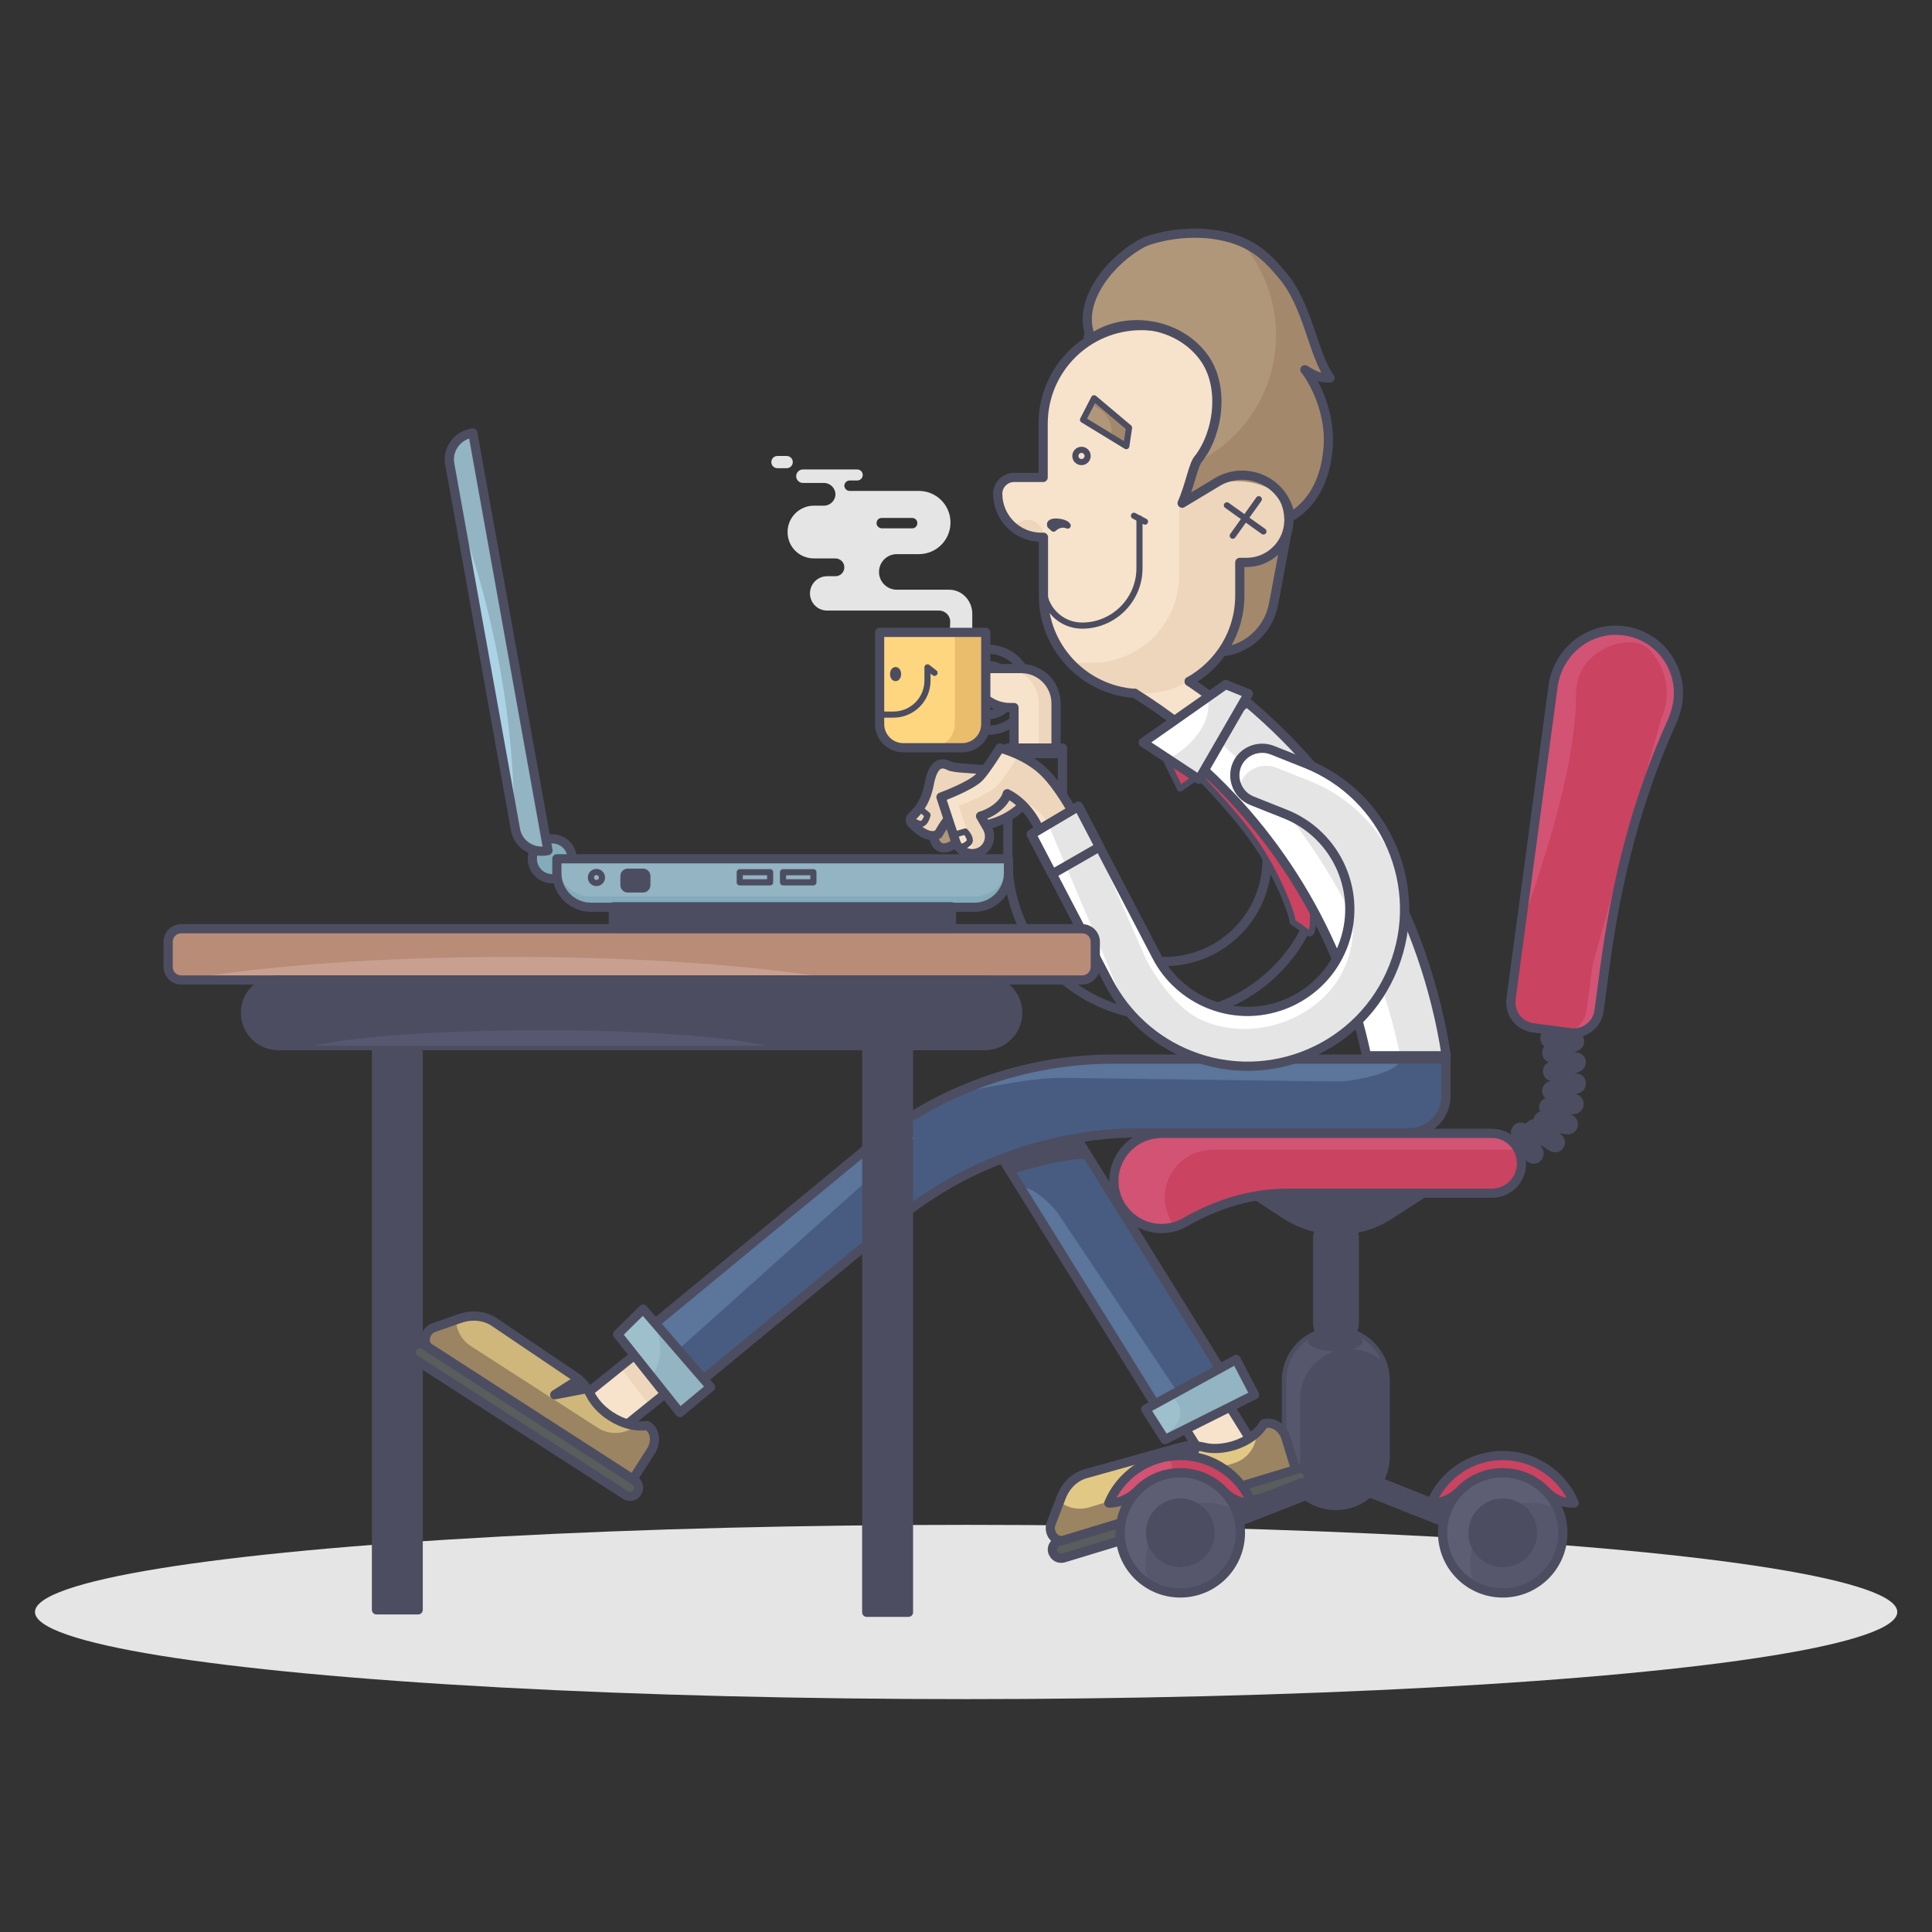 <?xml version="1.0" encoding="UTF-8" standalone="no"?>
<!DOCTYPE svg PUBLIC "-//W3C//DTD SVG 1.1//EN" "http://www.w3.org/Graphics/SVG/1.1/DTD/svg11.dtd">
<svg width="100%" height="100%" viewBox="0 0 1000 1000" version="1.1" xmlns="http://www.w3.org/2000/svg" xmlns:xlink="http://www.w3.org/1999/xlink" xml:space="preserve" xmlns:serif="http://www.serif.com/" style="fill-rule:evenodd;clip-rule:evenodd;stroke-linecap:round;stroke-linejoin:round;stroke-miterlimit:10;">
    <rect x="0" y="0" width="1000" height="1000" fill="#333333" stroke="none"/>
    <g id="XMLID_173_" transform="matrix(1.588,0,0,1.588,-293.929,-294.072)">
        <ellipse cx="500" cy="710.6" rx="303.5" ry="28.4" style="fill:rgb(229,229,229);"/>
    </g>
    <g id="XMLID_12_" transform="matrix(1.588,0,0,1.588,-293.929,-294.072)">
        <path d="M620.5,675.9C629.4,675.9 636.6,668.7 636.6,659.8L636.6,635.2C636.6,626.3 629.4,619.1 620.5,619.1C611.6,619.1 604.4,626.3 604.4,635.2L604.4,659.8C604.4,668.7 611.6,675.9 620.5,675.9Z" style="fill:none;fill-rule:nonzero;stroke:rgb(77,77,97);stroke-width:3px;"/>
    </g>
    <g id="XMLID_83_" transform="matrix(1.588,0,0,1.588,-293.929,-294.072)">
        <path d="M620.5,675.9C629.4,675.9 636.6,668.7 636.6,659.8L636.6,635.2C636.6,626.3 629.4,619.1 620.5,619.1C611.6,619.1 604.4,626.3 604.4,635.2L604.4,659.8C604.4,668.7 611.6,675.9 620.5,675.9Z" style="fill:rgb(77,77,97);fill-rule:nonzero;"/>
    </g>
    <g id="XMLID_169_" transform="matrix(1.588,0,0,1.588,-293.929,-294.072)">
        <path d="M608.9,665.6L608.9,641C608.9,632.1 616.1,624.9 625,624.9C628.9,624.9 632.4,626.3 635.2,628.5C632.7,622.9 627.1,619 620.5,619C611.6,619 604.4,626.2 604.4,635.1L604.4,659.7C604.4,664.8 606.7,669.3 610.4,672.2C609.4,670.3 608.9,668 608.9,665.6Z" style="fill:rgb(86,86,109);fill-rule:nonzero;"/>
    </g>
    <g id="XMLID_162_" transform="matrix(1.588,0,0,1.588,-293.929,-294.072)">
        <ellipse cx="620.3" cy="622.4" rx="8.9" ry="3.2" style="fill:rgb(77,77,97);"/>
    </g>
    <g id="XMLID_159_" transform="matrix(1.588,0,0,1.588,-293.929,-294.072)">
        <path d="M620.5,622.4C623.8,622.4 626.5,619.7 626.5,616.4L626.5,588.7C626.5,585.9 624.2,583.6 621.4,583.6L619.7,583.6C616.9,583.6 614.6,585.9 614.6,588.7L614.6,616.4C614.5,619.7 617.2,622.4 620.5,622.4Z" style="fill:rgb(77,77,97);fill-rule:nonzero;"/>
    </g>
    <g id="XMLID_11_" transform="matrix(1.588,0,0,1.588,-293.929,-294.072)">
        <path d="M620.5,622.4C623.8,622.4 626.5,619.7 626.5,616.4L626.5,588.6C626.5,585.8 624.3,583.6 621.5,583.6L619.6,583.6C616.8,583.6 614.6,585.8 614.6,588.6L614.6,616.4C614.5,619.7 617.2,622.4 620.5,622.4Z" style="fill:none;fill-rule:nonzero;stroke:rgb(77,77,97);stroke-width:3px;"/>
    </g>
    <g id="XMLID_121_" transform="matrix(1.588,0,0,1.588,-293.929,-294.072)">
        <path d="M494.5,377.4L477.4,377.4C474.2,377.4 471.6,374.8 471.6,371.6C471.6,368.4 474.2,365.8 477.4,365.8L484.6,365.8C490.3,365.8 494.9,361.2 494.9,355.5C494.9,349.8 490.3,345.2 484.6,345.2L462,345.2C461.1,345.2 460.3,344.4 460.3,343.5C460.3,342.6 461.1,341.8 462,341.8L464.5,341.8C465.5,341.8 466.3,341 466.3,340C466.3,339 465.5,338.2 464.5,338.2L446.8,338.2C445.6,338.2 444.6,339.2 444.6,340.4C444.6,341.6 445.6,342.6 446.8,342.6L453.7,342.6C455.7,342.6 457.4,344.3 457.4,346.3C457.4,348.3 455.7,350 453.7,350L450.4,350C445.7,350 441.8,353.8 441.8,358.6C441.8,363.4 445.6,367.2 450.4,367.2L457.4,367.2C459,367.2 460.3,368.5 460.3,370.1C460.3,371.7 459,373 457.4,373L454.7,373C451.6,373 449.1,375.5 449.1,378.6C449.1,381.7 451.6,384.2 454.7,384.2L491.2,384.2C493.2,384.2 494.9,385.9 494.8,387.9L494.7,390.7L502,390.7L502,384.9C501.8,380.7 498.5,377.4 494.5,377.4ZM470.8,355.7C470.8,354.8 471.5,354 472.5,354L482.4,354C483.3,354 484.1,354.7 484.1,355.7C484.1,356.6 483.4,357.4 482.4,357.4L472.5,357.4C471.5,357.3 470.8,356.6 470.8,355.7Z" style="fill:rgb(229,229,229);fill-rule:nonzero;"/>
    </g>
    <g id="XMLID_164_" transform="matrix(1.588,0,0,1.588,-293.929,-294.072)">
        <path d="M441.5,337.8L438.5,337.8C437.4,337.8 436.5,336.9 436.5,335.8C436.5,334.7 437.4,333.8 438.5,333.8L441.5,333.8C442.6,333.8 443.5,334.7 443.5,335.8C443.5,336.9 442.6,337.8 441.5,337.8Z" style="fill:rgb(229,229,229);fill-rule:nonzero;"/>
    </g>
    <g id="XMLID_143_">
        <g id="XMLID_4_" transform="matrix(1.588,0,0,1.588,-293.929,-294.072)">
            <path d="M682.2,562.9L678,556C677.1,554.5 677.6,552.5 679.1,551.5C680.6,550.6 682.6,551.1 683.6,552.6L687.8,559.5C688.7,561 688.2,563 686.7,564C685.1,565 683.1,564.5 682.2,562.9Z" style="fill:rgb(77,77,97);fill-rule:nonzero;"/>
        </g>
        <g transform="matrix(1.588,0,0,1.588,-293.929,-294.072)">
            <path d="M690.2,560.3L683.4,556C681.9,555 681.4,553 682.4,551.5C683.4,550 685.4,549.5 686.9,550.5L693.7,554.8C695.2,555.8 695.7,557.8 694.7,559.3C693.8,560.8 691.8,561.2 690.2,560.3Z" style="fill:rgb(77,77,97);fill-rule:nonzero;"/>
        </g>
        <g transform="matrix(1.588,0,0,1.588,-293.929,-294.072)">
            <path d="M695.7,554.9L687.7,553.8C685.9,553.6 684.7,551.9 684.9,550.1C685.1,548.3 686.8,547.1 688.6,547.3L696.6,548.4C698.4,548.6 699.6,550.3 699.4,552.1C699.1,553.9 697.5,555.1 695.7,554.9Z" style="fill:rgb(77,77,97);fill-rule:nonzero;"/>
        </g>
        <g transform="matrix(1.588,0,0,1.588,-293.929,-294.072)">
            <path d="M698.5,548.3L690.5,549.4C688.7,549.7 687.1,548.4 686.8,546.6C686.5,544.8 687.8,543.2 689.6,542.9L697.6,541.8C699.4,541.5 701,542.8 701.3,544.6C701.5,546.4 700.3,548 698.5,548.3Z" style="fill:rgb(77,77,97);fill-rule:nonzero;"/>
        </g>
        <g transform="matrix(1.588,0,0,1.588,-293.929,-294.072)">
            <path d="M699.7,541.5L692,543.9C690.3,544.4 688.5,543.5 687.9,541.7C687.4,540 688.3,538.2 690.1,537.6L697.8,535.2C699.5,534.7 701.3,535.6 701.9,537.4C702.3,539.2 701.4,541 699.7,541.5Z" style="fill:rgb(77,77,97);fill-rule:nonzero;"/>
        </g>
        <g transform="matrix(1.588,0,0,1.588,-293.929,-294.072)">
            <path d="M699.9,534.5L692.4,537.4C690.7,538 688.8,537.2 688.2,535.5C687.6,533.8 688.4,531.9 690.1,531.3L697.6,528.4C699.3,527.8 701.2,528.6 701.8,530.3C702.4,532 701.6,533.8 699.9,534.5Z" style="fill:rgb(77,77,97);fill-rule:nonzero;"/>
        </g>
        <g transform="matrix(1.588,0,0,1.588,-293.929,-294.072)">
            <path d="M699.7,527.5L692.5,531.2C690.9,532 688.9,531.4 688.1,529.8C687.3,528.2 687.9,526.2 689.5,525.4L696.7,521.7C698.3,520.9 700.3,521.5 701.1,523.1C701.9,524.7 701.3,526.7 699.7,527.5Z" style="fill:rgb(77,77,97);fill-rule:nonzero;"/>
        </g>
        <g id="XMLID_3_" transform="matrix(1.588,0,0,1.588,-293.929,-294.072)">
            <path d="M699.1,522.8L691.9,526.5C690.3,527.3 688.3,526.7 687.5,525.1C686.7,523.5 687.3,521.5 688.9,520.7L696.1,517C697.7,516.2 699.7,516.8 700.5,518.4C701.3,520 700.7,522 699.1,522.8Z" style="fill:rgb(77,77,97);fill-rule:nonzero;"/>
        </g>
    </g>
    <g id="XMLID_112_" transform="matrix(1.588,0,0,1.588,-293.929,-294.072)">
        <path d="M507.1,396.8C499.8,396.8 493.9,402.7 493.9,410C493.9,417.3 499.8,423.2 507.1,423.2C514.4,423.2 520.3,417.3 520.3,410C520.3,402.7 514.4,396.8 507.1,396.8ZM507.1,418.1C502.7,418.1 499.1,414.5 499.1,410.1C499.1,405.7 502.7,402.1 507.1,402.1C511.5,402.1 515.1,405.7 515.1,410.1C515.1,414.5 511.5,418.1 507.1,418.1Z" style="fill:none;fill-rule:nonzero;stroke:rgb(77,77,97);stroke-width:3px;"/>
    </g>
    <g id="XMLID_105_" transform="matrix(1.588,0,0,1.588,-293.929,-294.072)">
        <path d="M518,403.1L506.6,403.1C503.6,403.1 501.6,406.3 503.1,409C505.2,413 509.5,415.8 514.4,415.8L515.7,415.8L515.7,430.8L529.4,430.8L529.4,414.4C529.3,408.2 524.2,403.1 518,403.1Z" style="fill:rgb(247,227,203);fill-rule:nonzero;"/>
    </g>
    <g id="XMLID_114_" transform="matrix(1.588,0,0,1.588,-293.929,-294.072)">
        <path d="M518,403.1L512.3,403.1C518.6,403.1 523.7,408.2 523.7,414.5L523.7,430.9L529.4,430.9L529.4,414.5C529.3,408.2 524.2,403.1 518,403.1Z" style="fill:rgb(237,214,188);fill-rule:nonzero;"/>
    </g>
    <g id="XMLID_108_" transform="matrix(1.588,0,0,1.588,-293.929,-294.072)">
        <path d="M518,403.1L505.1,403.1C503,403.1 501.6,405.1 502.2,407C503.9,412.1 508.7,415.8 514.3,415.8L515.6,415.8L515.6,430.8L529.3,430.8L529.3,414.4C529.3,408.2 524.2,403.1 518,403.1Z" style="fill:none;fill-rule:nonzero;stroke:rgb(77,77,97);stroke-width:3px;"/>
    </g>
    <g id="XMLID_5_" transform="matrix(1.588,0,0,1.588,-293.929,-294.072)">
        <path d="M479.5,428.9L498.7,428.9C502.9,428.9 506.4,425.5 506.4,421.2L506.4,391.3L471.8,391.3L471.8,421.2C471.8,425.4 475.2,428.9 479.5,428.9Z" style="fill:rgb(255,214,128);fill-rule:nonzero;"/>
    </g>
    <g id="XMLID_93_" transform="matrix(1.588,0,0,1.588,-293.929,-294.072)">
        <path d="M471.8,418.1L476.3,418.1C482.5,418.1 487.4,413.1 487.4,407L487.4,402.7L489.7,404.5" style="fill:none;fill-rule:nonzero;stroke:rgb(77,77,97);stroke-width:2px;"/>
    </g>
    <g id="XMLID_122_" transform="matrix(1.588,0,0,1.588,-293.929,-294.072)">
        <path d="M496.3,391.2L496.3,421.1C496.3,425.3 492.9,428.8 488.6,428.8L498.6,428.8C502.8,428.8 506.3,425.4 506.3,421.1L506.3,391.2L496.3,391.2Z" style="fill:rgb(234,189,108);fill-rule:nonzero;"/>
    </g>
    <g id="XMLID_104_" transform="matrix(1.588,0,0,1.588,-293.929,-294.072)">
        <path d="M479.5,428.9L498.7,428.9C502.9,428.9 506.4,425.5 506.4,421.2L506.4,391.3L471.8,391.3L471.8,421.2C471.8,425.4 475.2,428.9 479.5,428.9Z" style="fill:none;fill-rule:nonzero;stroke:rgb(77,77,97);stroke-width:3px;"/>
    </g>
    <g id="XMLID_98_" transform="matrix(1.588,0,0,1.588,-293.929,-294.072)">
        <path d="M564.7,431.9L569.7,442.2L577.1,437.1L564.7,431.9Z" style="fill:rgb(202,67,97);fill-rule:nonzero;"/>
    </g>
    <g id="XMLID_101_" transform="matrix(1.588,0,0,1.588,-293.929,-294.072)">
        <path d="M564.7,431.9L569.7,442.2L577.1,437.1L564.7,431.9Z" style="fill:none;fill-rule:nonzero;stroke:rgb(77,77,97);stroke-width:2px;"/>
    </g>
    <g id="XMLID_79_" transform="matrix(-1.349,0.838,-0.838,-1.349,1867.72,1048.34)">
        <rect x="552.1" y="562.9" width="16.1" height="108.1" style="fill:rgb(247,227,203);"/>
    </g>
    <g id="XMLID_49_" transform="matrix(-1.349,0.838,-0.838,-1.349,1867.72,1048.34)">
        <rect x="552.1" y="562.9" width="16.1" height="108.1" style="fill:none;stroke:rgb(77,77,97);stroke-width:3px;"/>
    </g>
    <g id="XMLID_50_" transform="matrix(1.588,0,0,1.588,-293.929,-294.072)">
        <path d="M375.6,640L481.5,554.8L491.7,567.1L385.8,652.4L375.6,640Z" style="fill:rgb(247,227,203);fill-rule:nonzero;"/>
    </g>
    <g id="XMLID_138_" transform="matrix(1.588,0,0,1.588,-293.929,-294.072)">
        <path d="M387.2,630.7L396.9,643.5L406.5,636L396.8,622.9L387.2,630.7Z" style="fill:rgb(237,214,188);fill-rule:nonzero;"/>
    </g>
    <g id="XMLID_77_" transform="matrix(1.588,0,0,1.588,-293.929,-294.072)">
        <path d="M375.6,640L481.5,554.8L491.7,567.1L385.8,652.4L375.6,640Z" style="fill:none;fill-rule:nonzero;stroke:rgb(77,77,97);stroke-width:3px;"/>
    </g>
    <g id="XMLID_64_" transform="matrix(1.588,0,0,1.588,-293.929,-294.072)">
        <path d="M603.5,431.9L595.9,423.1C592.7,419.4 587.1,419 583.4,422.1C579.6,425.3 579.2,431 582.4,434.7L590,443.5C602,457.4 600.5,478.5 586.5,490.5C572.6,502.5 551.5,501 539.5,487C534.3,480.9 531.4,473.2 531.4,465.2L531.4,429L513.6,429L513.6,465.3C513.6,477.6 518,489.4 526,498.7C544.5,520.1 576.8,522.5 598.2,504C619.6,485.7 621.9,453.3 603.5,431.9Z" style="fill:none;fill-rule:nonzero;stroke:rgb(77,77,97);stroke-width:3px;"/>
    </g>
    <g id="XMLID_102_" transform="matrix(1.588,0,0,1.588,-293.929,-294.072)">
        <path d="M574.8,437.1C574.8,437.1 586.3,448.6 593.7,459C601,469.3 606.4,483 606.4,485.7C610.6,488.4 611.7,489.9 612.4,489.2C613.1,488.5 613.1,484.5 613.1,481C613.1,477.4 580.6,433.2 574.8,437.1Z" style="fill:rgb(202,67,97);fill-rule:nonzero;"/>
    </g>
    <g id="XMLID_103_" transform="matrix(1.588,0,0,1.588,-293.929,-294.072)">
        <path d="M574.8,437.1C574.8,437.1 586.3,448.6 593.7,459C601,469.3 606.4,483 606.4,485.7C610.6,488.4 611.7,489.9 612.4,489.2C613.1,488.5 613.1,484.5 613.1,481C613.1,477.4 580.6,433.2 574.8,437.1Z" style="fill:none;fill-rule:nonzero;stroke:rgb(77,77,97);stroke-width:2px;"/>
    </g>
    <g id="XMLID_135_" transform="matrix(1.588,0,0,1.588,-293.929,-294.072)">
        <path d="M609.8,669.3L531.7,693C530.3,693.4 528.8,692.6 528.3,691.2L528.2,691C527.8,689.6 528.6,688.1 530,687.6L608.1,663.9C609.5,663.5 611,664.3 611.5,665.7L611.6,665.9C612,667.4 611.2,668.9 609.8,669.3Z" style="fill:rgb(89,93,92);fill-rule:nonzero;"/>
    </g>
    <g id="XMLID_134_" transform="matrix(1.588,0,0,1.588,-293.929,-294.072)">
        <path d="M609.8,669.3L531.7,693C530.3,693.4 528.8,692.6 528.3,691.2L528.2,691C527.8,689.6 528.6,688.1 530,687.6L608.1,663.9C609.5,663.5 611,664.3 611.5,665.7L611.6,665.9C612,667.4 611.2,668.9 609.8,669.3Z" style="fill:none;fill-rule:nonzero;stroke:rgb(77,77,97);stroke-width:3px;"/>
    </g>
    <g id="XMLID_133_" transform="matrix(1.588,0,0,1.588,-293.929,-294.072)">
        <path d="M597.3,649.2L597,649.3C595.3,652.3 591.7,655 587.1,656.4C583.7,657.4 580.3,657.6 577.5,656.9C575,656.3 572.4,656.2 569.9,656.9L539.1,665.5C535.4,666.5 532.5,669.3 531,673.2L527.7,681.8C526.6,684.7 529.1,688 531.8,687.2L607.4,664.2L604.2,653.8C603.2,650.5 600.1,648.5 597.3,649.2Z" style="fill:rgb(155,132,98);fill-rule:nonzero;"/>
    </g>
    <g id="XMLID_132_" transform="matrix(1.588,0,0,1.588,-293.929,-294.072)">
        <path d="M531,673.3L530.5,674.7C533.1,676.7 536.6,677.5 540.1,676.5L587.3,662.1C591.8,660.7 594.6,656.7 594.7,652.2C592.8,654 590.2,655.5 587.2,656.4C583.8,657.4 580.4,657.6 577.6,656.9C575.1,656.3 572.5,656.2 570,656.9L539.2,665.5C535.4,666.5 532.5,669.3 531,673.3Z" style="fill:rgb(225,200,133);fill-rule:nonzero;"/>
    </g>
    <g id="XMLID_131_" transform="matrix(1.588,0,0,1.588,-293.929,-294.072)">
        <path d="M597.3,649.2L597,649.3C595.3,652.3 591.7,655 587.1,656.4C583.7,657.4 580.3,657.6 577.5,656.9C575,656.3 572.4,656.2 569.9,656.9L539.1,665.5C535.4,666.5 532.5,669.3 531,673.2L527.7,681.8C526.6,684.7 529.1,688 531.8,687.2L607.4,664.2L604.2,653.8C603.2,650.5 600.1,648.5 597.3,649.2Z" style="fill:none;fill-rule:nonzero;stroke:rgb(77,77,97);stroke-width:3px;"/>
    </g>
    <g id="XMLID_100_" transform="matrix(1.588,0,0,1.588,-293.929,-294.072)">
        <path d="M569.9,665.9L575.2,656.5L571.2,656.6L569.9,665.9Z" style="fill:none;fill-rule:nonzero;stroke:rgb(77,77,97);stroke-width:3px;"/>
    </g>
    <g id="XMLID_7_" transform="matrix(1.588,0,0,1.588,-293.929,-294.072)">
        <path d="M555,411.2C597.6,437.8 626.9,480.7 636.7,529.3L650.5,529.3C642.7,479.7 614.6,435.5 572.7,407.3" style="fill:rgb(247,227,203);fill-rule:nonzero;"/>
    </g>
    <g id="XMLID_10_" transform="matrix(1.588,0,0,1.588,-293.929,-294.072)">
        <path d="M638.1,581.1L649.2,573.9L593.1,573.9L604.2,581.1C614.6,587.8 627.8,587.8 638.1,581.1Z" style="fill:none;fill-rule:nonzero;stroke:rgb(77,77,97);stroke-width:3px;"/>
    </g>
    <g id="XMLID_2_" transform="matrix(1.588,0,0,1.588,-293.929,-294.072)">
        <path d="M638.1,581.1L649.2,573.9L593.1,573.9L604.2,581.1C614.6,587.8 627.8,587.8 638.1,581.1Z" style="fill:rgb(77,77,97);fill-rule:nonzero;"/>
    </g>
    <g id="XMLID_26_" transform="matrix(1.588,0,0,1.588,-293.929,-294.072)">
        <path d="M569.5,408.8C581,404 589.2,392.6 589.2,379.3L589.2,368.5L591.4,368.5C599,368.5 605.2,362.3 605.2,354.7C605.2,347.1 599.9,340 592.2,340L588.5,340.3L589.1,323.3C589.1,305.6 574.8,291.3 557.1,291.3C539.4,291.3 525.1,305.6 525.1,323.3L525.1,340.8L515.6,340.8C512.7,340.8 510.3,343.2 510.3,346.1C510.3,353.9 516.6,360.3 524.5,360.3L525.2,360.3L525.2,379.3C525.2,396.2 538.4,410.1 555,411.2" style="fill:rgb(247,227,203);fill-rule:nonzero;"/>
    </g>
    <g id="XMLID_1_" transform="matrix(1.588,0,0,1.588,-293.929,-294.072)">
        <path d="M671.4,554.6L563.5,554.6C563.1,554.6 562.8,554.6 562.4,554.7C554.1,555.3 547.6,562.6 548.2,571.2C548.7,578.9 555.1,585.2 562.9,585.6C566,585.7 568.9,585 571.3,583.6C581.5,577.7 592.9,574.1 604.8,574.1L671.4,574.1C676.7,574.1 681,569.8 681,564.5C681.1,559 676.7,554.6 671.4,554.6Z" style="fill:rgb(202,67,97);fill-rule:nonzero;"/>
    </g>
    <g id="XMLID_163_" transform="matrix(1.588,0,0,1.588,-293.929,-294.072)">
        <path d="M564.8,576.5C564.2,567.9 570.7,560.7 579,560C579.3,560 579.7,559.9 580.1,559.9L680.1,559.9C678.5,556.7 675.3,554.6 671.5,554.6L563.5,554.6C563.1,554.6 562.8,554.6 562.4,554.7C554.1,555.3 547.6,562.6 548.2,571.2C548.7,578.9 555.1,585.2 562.9,585.6C564.7,585.7 566.4,585.5 568,585C566.2,582.5 565,579.6 564.8,576.5Z" style="fill:rgb(211,83,117);fill-rule:nonzero;"/>
    </g>
    <g id="XMLID_39_" transform="matrix(1.588,0,0,1.588,-293.929,-294.072)">
        <path d="M671.4,554.6L563.5,554.6C563.1,554.6 562.8,554.6 562.4,554.7C554.1,555.3 547.6,562.6 548.2,571.2C548.7,578.9 555.1,585.2 562.9,585.6C566,585.7 568.9,585 571.3,583.6C581.5,577.7 592.9,574.1 604.8,574.1L671.4,574.1C676.7,574.1 681,569.8 681,564.5C681.1,559 676.7,554.6 671.4,554.6Z" style="fill:none;fill-rule:nonzero;stroke:rgb(77,77,97);stroke-width:3px;"/>
    </g>
    <g id="XMLID_15_" transform="matrix(-0.585,1.476,-1.476,-0.585,2104.98,219.763)">
        <rect x="641.8" y="659.1" width="7.4" height="32" style="fill:rgb(77,77,97);"/>
    </g>
    <g id="XMLID_20_" transform="matrix(1.588,0,0,1.588,-293.929,-294.072)">
        <path d="M584.8,684.4L582.1,677.6L608.4,667.2C610.3,666.5 612.4,667.4 613.2,669.3C613.9,671.2 613,673.3 611.1,674.1L584.8,684.4Z" style="fill:rgb(77,77,97);fill-rule:nonzero;"/>
    </g>
    <g id="XMLID_28_" transform="matrix(1.588,0,0,1.588,-293.929,-294.072)">
        <path d="M604.8,357.5L600.2,382.1C598.3,392 589.2,398.8 579.2,397.6L579.1,397.6L590.9,347.9L604.8,357.5Z" style="fill:rgb(163,136,108);fill-rule:nonzero;"/>
    </g>
    <g id="XMLID_36_" transform="matrix(1.588,0,0,1.588,-293.929,-294.072)">
        <path d="M604.8,357.5L600.2,382.1C598.3,392 589.2,398.8 579.2,397.6L579.1,397.6L590.9,347.9L604.8,357.5Z" style="fill:none;fill-rule:nonzero;stroke:rgb(77,77,97);stroke-width:3px;"/>
    </g>
    <g id="XMLID_35_" transform="matrix(1.588,0,0,1.588,-293.929,-294.072)">
        <path d="M525.1,362L525.1,359.7C525.1,356.5 522.3,354.1 519.2,354.7L515.5,356L525.1,362Z" style="fill:rgb(237,214,188);fill-rule:nonzero;"/>
    </g>
    <g id="XMLID_40_" transform="matrix(1.588,0,0,1.588,-293.929,-294.072)">
        <path d="M590.9,340.8L589.1,340.8L589.1,323.7C581.4,335.6 569.4,351.3 569.4,351.3L569.4,372.8C569.4,388.5 556.7,401.2 541,401.2L533.7,401.2C539.5,407.4 547.8,411.3 557,411.3C574.7,411.3 589,397 589,379.3L589,368.5L591.2,368.5C599.1,368.5 605.4,361.9 605,354C604.8,346.5 598.3,340.8 590.9,340.8Z" style="fill:rgb(237,214,188);fill-rule:nonzero;"/>
    </g>
    <g id="XMLID_46_" transform="matrix(1.588,0,0,1.588,-293.929,-294.072)">
        <path d="M572.7,407.3C582.5,401.8 589.2,391.4 589.2,379.3L589.2,368.5L591.4,368.5C599,368.5 605.2,362.3 605.2,354.7C605.2,347.1 599.9,340 592.2,340L588.5,340.3L589.1,323.3C589.1,305.6 574.8,291.3 557.1,291.3C539.4,291.3 525.1,305.6 525.1,323.3L525.1,340.8L515.6,340.8C512.7,340.8 510.3,343.2 510.3,346.1C510.3,353.9 516.6,360.3 524.5,360.3L525.2,360.3L525.2,379.3C525.2,396.2 538.4,410.1 555,411.2" style="fill:none;fill-rule:nonzero;stroke:rgb(77,77,97);stroke-width:3px;"/>
    </g>
    <g id="XMLID_24_" transform="matrix(1.588,0,0,1.588,-293.929,-294.072)">
        <circle cx="537.6" cy="333.8" r="2" style="fill:none;stroke:rgb(77,77,97);stroke-width:2px;stroke-linecap:butt;stroke-linejoin:miter;"/>
    </g>
    <g id="XMLID_31_" transform="matrix(1.588,0,0,1.588,-293.929,-294.072)">
        <path d="M556.5,354.2L556.5,370.4C556.5,380.7 548.1,389.1 537.8,389.1C530.8,389.1 525.2,383.4 525.2,376.5" style="fill:none;fill-rule:nonzero;stroke:rgb(77,77,97);stroke-width:2px;"/>
    </g>
    <g id="XMLID_30_" transform="matrix(1.588,0,0,1.588,-293.929,-294.072)">
        <path d="M554.7,353.3L558.3,355.2" style="fill:none;fill-rule:nonzero;stroke:rgb(77,77,97);stroke-width:2px;"/>
    </g>
    <g id="XMLID_32_" transform="matrix(1.588,0,0,1.588,-293.929,-294.072)">
        <path d="M541.7,315L538.1,322L552.2,330.6L553.1,324.6L541.7,315Z" style="fill:rgb(176,151,122);fill-rule:nonzero;"/>
    </g>
    <g id="XMLID_41_" transform="matrix(1.588,0,0,1.588,-293.929,-294.072)">
        <path d="M541.7,315L540.6,317.2C544.5,318.3 547.4,321.7 547.4,325.9C547.4,326.5 547.3,327.1 547.2,327.6L552.2,330.7L553.1,324.7L541.7,315Z" style="fill:rgb(163,136,108);fill-rule:nonzero;"/>
    </g>
    <g id="XMLID_23_" transform="matrix(1.588,0,0,1.588,-293.929,-294.072)">
        <path d="M541.7,315L538.1,322L552.2,330.6L553.1,324.6L541.7,315Z" style="fill:none;fill-rule:nonzero;stroke:rgb(77,77,97);stroke-width:2px;"/>
    </g>
    <g id="XMLID_22_" transform="matrix(1.588,0,0,1.588,-293.929,-294.072)">
        <path d="M610.4,305.7C613.8,307.8 615.3,308.4 618.6,308.4C612.9,300.4 611.5,284.7 603,274.8C599.2,270.3 594.9,265.4 586.7,262.9C572.6,258.7 559.3,263.4 557.6,264.3C547.3,269.8 537,282.4 540,293.2C540.3,294.4 539.3,295.2 540,296.1C551.3,287.5 569.1,290.1 577.5,301.7C584.2,310.9 582.4,325.9 575.9,334.5C574,336.4 573.2,342.8 570.4,349.2L577.9,344.6C585.6,339.9 597.2,341.3 603.6,347.7C604.7,349.6 605.4,351.6 605.7,353.6C606.5,353.1 607.5,352.5 608.7,351.5C616.1,345.3 617.4,335.9 617.7,333.5C619.9,319.3 612,307.5 610.4,305.7Z" style="fill:rgb(176,151,122);fill-rule:nonzero;"/>
    </g>
    <g id="XMLID_42_" transform="matrix(1.588,0,0,1.588,-293.929,-294.072)">
        <path d="M618.7,308.5C613,300.5 611.6,284.8 603.1,274.9C599.8,271 596.1,266.7 589.7,264.1C596.7,272.2 601,282.8 601,294.4C601,312.6 590.5,328.3 575.2,335.9C573.8,338.6 572.9,344 570.5,349.4L578,344.8C585.7,340.1 597.3,341.5 603.7,347.9C604.8,349.8 605.5,351.8 605.8,353.8C606.6,353.3 607.6,352.7 608.8,351.7C616.2,345.5 617.5,336.1 617.8,333.7C619.8,319.4 611.8,307.5 610.3,305.8C613.9,307.9 615.4,308.5 618.7,308.5Z" style="fill:rgb(163,136,108);fill-rule:nonzero;"/>
    </g>
    <g id="XMLID_33_" transform="matrix(1.588,0,0,1.588,-293.929,-294.072)">
        <path d="M610.4,305.7C613.8,307.8 615.3,308.4 618.6,308.4C612.9,300.4 611.5,284.7 603,274.8C599.2,270.3 594.9,265.4 586.7,262.9C572.6,258.7 559.3,263.4 557.6,264.3C547.3,269.8 537,282.4 540,293.2C540.3,294.4 539.3,295.2 540,296.1C551.3,287.5 569.1,290.1 577.5,301.7C584.2,310.9 582.4,325.9 575.9,334.5C574,336.4 573.2,342.8 570.4,349.2L581.7,342.4C589.2,337.8 599.1,340.2 603.6,347.8C604.7,349.7 605.4,351.7 605.7,353.7C606.5,353.2 607.5,352.6 608.7,351.6C616.1,345.4 617.4,336 617.7,333.6C619.9,319.3 612,307.5 610.4,305.7Z" style="fill:none;fill-rule:nonzero;stroke:rgb(77,77,97);stroke-width:3px;"/>
    </g>
    <g id="XMLID_25_" transform="matrix(1.588,0,0,1.588,-293.929,-294.072)">
        <path d="M585,349.9L596.9,358.4" style="fill:none;fill-rule:nonzero;stroke:rgb(77,77,97);stroke-width:2px;"/>
    </g>
    <g id="XMLID_29_" transform="matrix(1.588,0,0,1.588,-293.929,-294.072)">
        <path d="M595.4,347.9L586.9,359.8" style="fill:none;fill-rule:nonzero;stroke:rgb(77,77,97);stroke-width:2px;"/>
    </g>
    <g id="XMLID_38_" transform="matrix(1.588,0,0,1.588,-293.929,-294.072)">
        <path d="M527.4,356.5L528.5,357.5C528.5,357.5 530.5,355.4 533.1,356.5C532.4,355.1 526.6,354.4 527.4,356.5Z" style="fill:none;fill-rule:nonzero;stroke:rgb(77,77,97);stroke-width:2px;"/>
    </g>
    <g id="XMLID_71_" transform="matrix(1.588,0,0,1.588,-293.929,-294.072)">
        <path d="M555,411.2C597.6,437.8 626.9,480.7 636.7,529.3L650.5,529.3C642.7,479.7 614.6,435.5 572.7,407.3" style="fill:none;fill-rule:nonzero;stroke:rgb(77,77,97);stroke-width:3px;"/>
    </g>
    <g id="XMLID_78_" transform="matrix(-0.838,-1.349,1.349,-0.838,227.794,1883.62)">
        <rect x="487.6" y="582.3" width="116.1" height="24.1" style="fill:rgb(71,92,128);"/>
    </g>
    <g id="XMLID_146_" transform="matrix(1.588,0,0,1.588,-293.929,-294.072)">
        <path d="M516.8,571.6L560.9,641.9C563.7,640.1 572.2,644 570.4,641.2L530.1,580.9C528.3,578.1 520.6,570.8 517.7,572.6L516.8,571.6Z" style="fill:rgb(105,135,175);fill-opacity:0.57;fill-rule:nonzero;"/>
    </g>
    <g id="XMLID_137_" transform="matrix(1.588,0,0,1.588,-293.929,-294.072)">
        <path d="M514.9,567.8C514.9,567.8 533.8,561.9 540.3,563.1C533.7,550.4 531.3,547.9 531.3,547.9L506,556.1L514.9,567.8Z" style="fill:rgb(77,77,97);fill-rule:nonzero;"/>
    </g>
    <g id="XMLID_43_" transform="matrix(-0.838,-1.349,1.349,-0.838,227.794,1883.62)">
        <rect x="487.6" y="582.3" width="116.1" height="24.1" style="fill:none;stroke:rgb(77,77,97);stroke-width:3px;"/>
    </g>
    <g id="XMLID_76_" transform="matrix(1.588,0,0,1.588,-293.929,-294.072)">
        <path d="M468.1,559.2L391,622.8L406.3,641.4L476.7,583.3C499.3,564.6 527.8,554.4 557.1,554.4L644.4,554.4C651,554.4 656.4,549 656.4,542.4L656.4,530.4L548.4,530.4C519.1,530.3 490.7,540.5 468.1,559.2Z" style="fill:rgb(71,92,128);fill-rule:nonzero;"/>
    </g>
    <g id="XMLID_174_" transform="matrix(1.588,0,0,1.588,-293.929,-294.072)">
        <path d="M395.8,618.8L402.6,628.3L483.1,556.2L479,551.1C475.2,553.6 471.6,556.3 468.1,559.2L395.8,618.8Z" style="fill:rgb(105,135,175);fill-opacity:0.57;fill-rule:nonzero;"/>
    </g>
    <g id="XMLID_140_" transform="matrix(1.588,0,0,1.588,-293.929,-294.072)">
        <path d="M531,536.5L621.1,537.7C625.8,537.7 641.6,534.9 641.6,530.2L548.6,530.2C539,530.2 508.8,534.9 497.7,540.9C494.8,542.5 517.5,536.5 531,536.5Z" style="fill:rgb(105,135,175);fill-opacity:0.57;fill-rule:nonzero;"/>
    </g>
    <g id="XMLID_48_" transform="matrix(1.588,0,0,1.588,-293.929,-294.072)">
        <path d="M468.1,559.2L391,622.8L406.3,641.4L476.7,583.3C499.3,564.6 527.8,554.4 557.1,554.4L644.4,554.4C651,554.4 656.4,549 656.4,542.4L656.4,530.4L548.4,530.4C519.1,530.3 490.7,540.5 468.1,559.2Z" style="fill:none;fill-rule:nonzero;stroke:rgb(77,77,97);stroke-width:3px;"/>
    </g>
    <g id="XMLID_37_" transform="matrix(1.588,0,0,1.588,-293.929,-294.072)">
        <path d="M656.5,529.3C649.6,484.3 626.3,443.2 591.6,414.1L569.7,429.3C600.8,454.7 622.3,490.1 630.5,529.3L656.5,529.3Z" style="fill:rgb(229,229,229);fill-rule:nonzero;"/>
    </g>
    <g id="XMLID_123_" transform="matrix(1.588,0,0,1.588,-293.929,-294.072)">
        <path d="M630.5,529.3L641.5,529.3C633,487.9 610.6,450.4 578.3,423.3L569.7,429.3C600.8,454.6 622.3,490.1 630.5,529.3Z" style="fill:white;fill-rule:nonzero;"/>
    </g>
    <g id="XMLID_47_" transform="matrix(1.588,0,0,1.588,-293.929,-294.072)">
        <path d="M656.5,529.3C649.6,484.3 626.3,443.2 591.6,414.1L569.7,429.3C600.8,454.7 622.3,490.1 630.5,529.3L656.5,529.3Z" style="fill:none;fill-rule:nonzero;stroke:rgb(77,77,97);stroke-width:3px;"/>
    </g>
    <g id="XMLID_95_" transform="matrix(1.588,0,0,1.588,-293.929,-294.072)">
        <path d="M496.7,459.9C496.7,459.9 488.4,466.8 489.1,452.6C489.4,446.1 497.9,446.3 497.9,446.3L498.8,452.4L496.7,459.9Z" style="fill:rgb(176,151,122);fill-rule:nonzero;"/>
    </g>
    <g id="XMLID_94_" transform="matrix(1.588,0,0,1.588,-293.929,-294.072)">
        <path d="M496.7,459.9C496.7,459.9 488.4,466.8 489.1,452.6C489.4,446.1 497.9,446.3 497.9,446.3L498.8,452.4L496.7,459.9Z" style="fill:none;fill-rule:nonzero;stroke:rgb(77,77,97);stroke-width:3px;"/>
    </g>
    <g id="XMLID_60_" transform="matrix(1.588,0,0,1.588,-293.929,-294.072)">
        <path d="M521.2,444.5C517.2,450.1 511,453.7 504.1,454.4C498.9,454.9 499,442.9 490.9,457.1C487.7,458.8 483.9,455.4 482.2,453.4C481.7,452.8 481.7,451.9 482.3,451.4C483.8,450.1 486.6,447 487.9,441.6C488.8,436.4 490.5,432.6 494.6,434.8C498.2,436.7 520.6,434 521.2,444.5Z" style="fill:rgb(237,214,188);fill-rule:nonzero;"/>
    </g>
    <g id="XMLID_91_" transform="matrix(1.588,0,0,1.588,-293.929,-294.072)">
        <path d="M521.2,444.5C517.2,450.1 511,453.7 504.1,454.4C498.9,454.9 499,442.9 490.9,457.1C487.7,458.8 484,455.4 482.2,453.5C481.6,452.9 481.7,451.9 482.3,451.4C483.9,450 486.6,447 487.8,441.6C488.7,436.4 490.4,432.6 494.5,434.8C498.2,436.7 520.6,434 521.2,444.5Z" style="fill:none;fill-rule:nonzero;stroke:rgb(77,77,97);stroke-width:3px;"/>
    </g>
    <g id="XMLID_89_" transform="matrix(1.588,0,0,1.588,-293.929,-294.072)">
        <path d="M524.1,456.3C524.1,456.3 521.2,447.9 513.4,443.9C512.6,447 508.6,450.1 504.7,451.2L506.9,455C508.6,458.1 507.2,462 503.9,463.1C501,464.1 497.9,462.7 496.7,459.9L491.8,445C491.8,445 501.4,441.5 504.3,438.5C506.3,436.5 511,429 511,429C511,429 519.7,431.1 525.6,437C530.5,441.9 534.9,450.2 534.9,450.2L524.1,456.3Z" style="fill:rgb(237,214,188);fill-rule:nonzero;"/>
    </g>
    <g id="XMLID_117_">
        <g id="XMLID_119_" transform="matrix(1.588,0,0,1.588,-293.929,-294.072)">
            <path d="M502.5,462.7L497.6,447.8C497.6,447.8 507.2,444.3 510.1,441.3C512.1,439.3 516.8,431.8 516.8,431.8C516.8,431.8 518.1,432.1 520.1,432.9C515.4,430.1 510.9,429 510.9,429C510.9,429 506.2,436.5 504.2,438.5C501.2,441.4 491.7,445 491.7,445L496.6,459.9C497.6,462.4 500.2,463.8 502.8,463.3C502.7,463.1 502.6,462.9 502.5,462.7Z" style="fill:rgb(247,227,203);fill-rule:nonzero;"/>
        </g>
        <g id="XMLID_120_" transform="matrix(1.588,0,0,1.588,-293.929,-294.072)">
            <path d="M519.2,446.7C519.1,447.1 518.9,447.5 518.7,447.9C522.5,451.9 524.1,456.3 524.1,456.3L527.5,454.4C525.8,451.8 523.1,448.7 519.2,446.7Z" style="fill:rgb(247,227,203);fill-rule:nonzero;"/>
        </g>
    </g>
    <g id="XMLID_90_" transform="matrix(1.588,0,0,1.588,-293.929,-294.072)">
        <path d="M524.1,456.3C524.1,456.3 521.2,447.9 513.4,443.9C512.6,447 508.6,450.1 504.7,451.2L506.9,455C508.6,458.1 507.2,462 503.9,463.1C501,464.1 497.9,462.7 496.7,459.9L491.8,445C491.8,445 501.4,441.5 504.3,438.5C506.3,436.5 511,429 511,429C511,429 519.7,431.1 525.6,437C530.5,441.9 534.9,450.2 534.9,450.2L524.1,456.3Z" style="fill:none;fill-rule:nonzero;stroke:rgb(77,77,97);stroke-width:3px;"/>
    </g>
    <g id="XMLID_92_" transform="matrix(1.588,0,0,1.588,-293.929,-294.072)">
        <path d="M496.7,457.1L499.7,456.2C499.7,456.2 501.2,457.7 501.2,459.1C501.2,460.5 497.7,461.6 497.7,461.6C497.7,461.6 495.4,458.3 496.7,457.1Z" style="fill:none;fill-rule:nonzero;stroke:rgb(77,77,97);stroke-width:2px;"/>
    </g>
    <g id="XMLID_106_" transform="matrix(1.588,0,0,1.588,-293.929,-294.072)">
        <path d="M485,448.8L487.4,450.8C487.4,450.8 487,452.9 485.8,453.6C484.7,454.3 481.8,452.1 481.8,452.1C481.8,452.1 483.3,448.4 485,448.8Z" style="fill:none;fill-rule:nonzero;stroke:rgb(77,77,97);stroke-width:2px;"/>
    </g>
    <g id="XMLID_74_" transform="matrix(1.588,0,0,1.588,-293.929,-294.072)">
        <path d="M536.6,448L562.1,496.9C565.8,504 571.9,509.5 579.4,512.5C596.5,519.3 615.9,510.9 622.7,493.8C629.5,476.7 621.1,457.3 604,450.5L593.2,446.2C588.6,444.4 586.4,439.1 588.2,434.6C590,430.1 595.2,427.9 599.8,429.7L610.6,434C636.9,444.4 649.7,474.2 639.3,500.4C628.9,526.7 599.1,539.5 572.9,529.1C561.5,524.6 552.1,516.1 546.4,505.2L521.3,457.1L536.6,448Z" style="fill:rgb(229,229,229);fill-rule:nonzero;"/>
    </g>
    <g id="XMLID_6_" transform="matrix(1.588,0,0,1.588,-293.929,-294.072)">
        <path d="M543.5,461.2L536.6,448L521.2,457.1L528,470.1L543.5,461.2Z" style="fill:rgb(229,229,229);fill-rule:nonzero;"/>
    </g>
    <g id="XMLID_118_" transform="matrix(1.588,0,0,1.588,-293.929,-294.072)">
        <path d="M521.2,457.1L546.3,505.2C547.2,506.9 548.2,508.6 549.3,510.2C548.7,506.7 552.3,514.2 552.3,514.2L526.7,453.7L521.2,457.1Z" style="fill:white;fill-rule:nonzero;"/>
    </g>
    <g id="XMLID_116_" transform="matrix(1.588,0,0,1.588,-293.929,-294.072)">
        <path d="M543.5,461.2L536.6,448L521.2,457.1L528,470.1L543.5,461.2Z" style="fill:none;fill-rule:nonzero;stroke:rgb(77,77,97);stroke-width:3px;"/>
    </g>
    <g id="XMLID_13_">
        <g id="XMLID_107_" transform="matrix(1.588,0,0,1.588,-293.929,-294.072)">
            <path d="M589.5,440.3C591.3,435.8 596.5,433.6 601.1,435.4L611.9,439.7C627.3,445.8 638.1,458.6 642.3,473.5C639.5,456.3 628,440.9 610.7,434L599.9,429.7C595.3,427.9 590.2,430.1 588.3,434.6C587.2,437.3 587.5,440.3 589,442.6C589,441.8 589.2,441.1 589.5,440.3Z" style="fill:white;fill-rule:nonzero;"/>
        </g>
        <g id="XMLID_113_" transform="matrix(1.588,0,0,1.588,-293.929,-294.072)">
            <path d="M537.9,450.5L558.8,498.2C564.1,507.8 570.6,515.3 578,518.2C595.1,525 617,516.6 623.8,499.5C626.7,492.1 626.8,484.3 624.6,477.3C625.3,482.7 624.7,488.4 622.5,493.8C615.7,510.9 596.3,519.3 579.2,512.5C571.8,509.5 565.6,504 561.9,496.9L536.6,448" style="fill:white;fill-rule:nonzero;"/>
        </g>
    </g>
    <g id="XMLID_62_" transform="matrix(1.588,0,0,1.588,-293.929,-294.072)">
        <path d="M536.6,448L562.1,496.9C565.8,504 571.9,509.5 579.4,512.5C596.5,519.3 615.9,510.9 622.7,493.8C629.5,476.7 621.1,457.3 604,450.5L593.2,446.2C588.6,444.4 586.4,439.1 588.2,434.6C590,430.1 595.2,427.9 599.8,429.7L610.6,434C636.9,444.4 649.7,474.2 639.3,500.4C628.9,526.7 599.1,539.5 572.9,529.1C561.5,524.6 552.1,516.1 546.4,505.2L521.3,457.1L536.6,448Z" style="fill:none;fill-rule:nonzero;stroke:rgb(77,77,97);stroke-width:3px;"/>
    </g>
    <g id="XMLID_72_" transform="matrix(1.588,0,0,1.588,-293.929,-294.072)">
        <path d="M592,411.3L575.9,439.2L557.7,427.2L584.6,408.3L592,411.3Z" style="fill:rgb(229,229,229);fill-rule:nonzero;"/>
    </g>
    <g id="XMLID_115_" transform="matrix(1.588,0,0,1.588,-293.929,-294.072)">
        <path d="M578.5,412.6L557.7,427.2L565.9,432.6C566,432.5 566.1,432.5 566.2,432.4C575.3,427.4 580.5,418.9 578.5,412.6Z" style="fill:white;fill-rule:nonzero;"/>
    </g>
    <g id="XMLID_34_" transform="matrix(1.588,0,0,1.588,-293.929,-294.072)">
        <path d="M592,411.3L575.9,439.2L557.7,427.2L584.6,408.3L592,411.3Z" style="fill:none;fill-rule:nonzero;stroke:rgb(77,77,97);stroke-width:3px;"/>
    </g>
    <g id="XMLID_80_" transform="matrix(1.588,0,0,1.588,-293.929,-294.072)">
        <circle cx="569.8" cy="684.8" r="19.6" style="fill:rgb(86,86,109);"/>
    </g>
    <g id="XMLID_170_" transform="matrix(1.588,0,0,1.588,-293.929,-294.072)">
        <path d="M558.5,694.6C558.5,683.8 567.3,675 578.1,675C581.7,675 585.1,676 588,677.7C585.1,670.4 578,665.2 569.7,665.2C558.9,665.2 550.1,674 550.1,684.8C550.1,692 554,698.3 559.8,701.7C559,699.5 558.5,697.1 558.5,694.6Z" style="fill:rgb(102,102,124);fill-opacity:0.44;fill-rule:nonzero;"/>
    </g>
    <g id="XMLID_19_" transform="matrix(1.588,0,0,1.588,-293.929,-294.072)">
        <circle cx="569.8" cy="684.8" r="19.6" style="fill:none;stroke:rgb(77,77,97);stroke-width:3px;"/>
    </g>
    <g id="XMLID_18_" transform="matrix(1.588,0,0,1.588,-293.929,-294.072)">
        <circle cx="569.8" cy="684.8" r="9.7" style="fill:none;stroke:rgb(77,77,97);stroke-width:3px;"/>
    </g>
    <g id="XMLID_81_" transform="matrix(1.588,0,0,1.588,-293.929,-294.072)">
        <circle cx="569.8" cy="684.8" r="9.7" style="fill:rgb(77,77,97);"/>
    </g>
    <g id="XMLID_82_" transform="matrix(1.588,0,0,1.588,-293.929,-294.072)">
        <path d="M592.6,675.1C589.3,675.1 586.3,673.7 584,671.3C580.4,667.5 575.4,665.2 569.8,665.2C564.3,665.2 559.4,667.4 555.8,671.1C553.3,673.6 550.1,675.1 546.6,675.1L546.5,675.1C550.3,666 559.3,659.6 569.8,659.6C580.3,659.6 589.3,666 593.1,675.1L592.6,675.1Z" style="fill:rgb(202,67,97);fill-rule:nonzero;"/>
    </g>
    <g id="XMLID_167_" transform="matrix(1.588,0,0,1.588,-293.929,-294.072)">
        <path d="M563.7,660.3C555.9,662.2 549.6,667.8 546.5,675.1L546.6,675.1C550,675.1 553.2,673.8 555.5,671.4C557.5,669.3 561.6,667.6 564.9,666.6C567.8,665.7 568,661.5 565.1,660.5C564.8,660.3 564.2,660.2 563.7,660.3Z" style="fill:rgb(211,83,117);fill-rule:nonzero;"/>
    </g>
    <g id="XMLID_17_" transform="matrix(1.588,0,0,1.588,-293.929,-294.072)">
        <path d="M592.6,675.1C589.3,675.1 586.3,673.7 584,671.3C580.4,667.5 575.4,665.2 569.8,665.2C564.3,665.2 559.4,667.4 555.8,671.1C553.3,673.6 550.1,675.1 546.6,675.1L546.5,675.1C550.3,666 559.3,659.6 569.8,659.6C580.3,659.6 589.3,666 593.1,675.1L592.6,675.1Z" style="fill:none;fill-rule:nonzero;stroke:rgb(77,77,97);stroke-width:3px;"/>
    </g>
    <g id="XMLID_87_" transform="matrix(1.588,0,0,1.588,-293.929,-294.072)">
        <circle cx="674.9" cy="684.8" r="19.6" style="fill:rgb(86,86,109);"/>
    </g>
    <g id="XMLID_166_" transform="matrix(1.588,0,0,1.588,-293.929,-294.072)">
        <path d="M664.3,694.6C664.3,683.8 673.1,675 683.9,675C687.5,675 690.9,676 693.8,677.7C690.9,670.4 683.8,665.2 675.5,665.2C664.7,665.2 655.9,674 655.9,684.8C655.9,692 659.8,698.3 665.6,701.7C664.8,699.5 664.3,697.1 664.3,694.6Z" style="fill:rgb(102,102,124);fill-opacity:0.44;fill-rule:nonzero;"/>
    </g>
    <g id="XMLID_86_" transform="matrix(1.588,0,0,1.588,-293.929,-294.072)">
        <circle cx="674.9" cy="684.8" r="19.6" style="fill:none;stroke:rgb(77,77,97);stroke-width:3px;"/>
    </g>
    <g id="XMLID_57_" transform="matrix(1.588,0,0,1.588,-293.929,-294.072)">
        <rect x="307.8" y="523.2" width="13.6" height="186.7" style="fill:none;stroke:rgb(77,77,97);stroke-width:3px;"/>
    </g>
    <g id="XMLID_69_" transform="matrix(1.588,0,0,1.588,-293.929,-294.072)">
        <rect x="307.8" y="523.2" width="13.6" height="186.7" style="fill:rgb(77,77,97);"/>
    </g>
    <g id="XMLID_85_" transform="matrix(1.588,0,0,1.588,-293.929,-294.072)">
        <circle cx="674.9" cy="684.8" r="9.7" style="fill:none;stroke:rgb(77,77,97);stroke-width:3px;"/>
    </g>
    <g id="XMLID_14_" transform="matrix(1.588,0,0,1.588,-293.929,-294.072)">
        <path d="M697.7,675.1C694.4,675.1 691.4,673.7 689.1,671.3C685.5,667.5 680.5,665.2 674.9,665.2C669.4,665.2 664.5,667.4 660.9,671.1C658.4,673.6 655.2,675.1 651.7,675.1L651.6,675.1C655.4,666 664.4,659.6 674.9,659.6C685.4,659.6 694.4,666 698.2,675.1L697.7,675.1Z" style="fill:rgb(202,67,97);fill-rule:nonzero;"/>
    </g>
    <g id="XMLID_84_" transform="matrix(1.588,0,0,1.588,-293.929,-294.072)">
        <circle cx="674.9" cy="684.8" r="9.7" style="fill:rgb(77,77,97);"/>
    </g>
    <g id="XMLID_16_" transform="matrix(1.588,0,0,1.588,-293.929,-294.072)">
        <path d="M697.7,675.1C694.4,675.1 691.4,673.7 689.1,671.3C685.5,667.5 680.5,665.2 674.9,665.2C669.4,665.2 664.5,667.4 660.9,671.1C658.4,673.6 655.2,675.1 651.7,675.1L651.6,675.1C655.4,666 664.4,659.6 674.9,659.6C685.4,659.6 694.4,666 698.2,675.1L697.7,675.1Z" style="fill:none;fill-rule:nonzero;stroke:rgb(77,77,97);stroke-width:3px;"/>
    </g>
    <g id="XMLID_67_" transform="matrix(1.588,0,0,1.588,-293.929,-294.072)">
        <path d="M537.8,504.6L244.2,504.6C241.8,504.6 239.9,502.7 239.9,500.3L239.9,492.2C239.9,489.8 241.8,487.9 244.2,487.9L537.8,487.9C540.2,487.9 542.1,489.8 542.1,492.2L542.1,500.3C542.1,502.7 540.2,504.6 537.8,504.6Z" style="fill:rgb(185,140,120);fill-rule:nonzero;"/>
    </g>
    <g id="XMLID_124_" transform="matrix(1.588,0,0,1.588,-293.929,-294.072)">
        <path d="M351.9,497.1C309.2,497.1 270.8,500 244.5,504.6L459.4,504.6C433,500 394.6,497.1 351.9,497.1Z" style="fill:rgb(201,160,143);fill-rule:nonzero;"/>
    </g>
    <g id="XMLID_21_" transform="matrix(1.588,0,0,1.588,-293.929,-294.072)">
        <path d="M537.8,504.6L244.2,504.6C241.8,504.6 239.9,502.7 239.9,500.3L239.9,492.2C239.9,489.8 241.8,487.9 244.2,487.9L537.8,487.9C540.2,487.9 542.1,489.8 542.1,492.2L542.1,500.3C542.1,502.7 540.2,504.6 537.8,504.6Z" style="fill:none;fill-rule:nonzero;stroke:rgb(77,77,97);stroke-width:3px;"/>
    </g>
    <g id="XMLID_45_" transform="matrix(1.588,0,0,1.588,-293.929,-294.072)">
        <path d="M506.1,526L275.8,526C269.9,526 265.1,521.2 265.1,515.3C265.1,509.4 269.9,504.6 275.8,504.6L506.1,504.6C512,504.6 516.8,509.4 516.8,515.3C516.8,521.2 512,526 506.1,526Z" style="fill:none;fill-rule:nonzero;stroke:rgb(77,77,97);stroke-width:3px;"/>
    </g>
    <g id="XMLID_68_" transform="matrix(1.588,0,0,1.588,-293.929,-294.072)">
        <path d="M506.1,526L275.8,526C269.9,526 265.1,521.2 265.1,515.3C265.1,509.4 269.9,504.6 275.8,504.6L506.1,504.6C512,504.6 516.8,509.4 516.8,515.3C516.8,521.2 512,526 506.1,526Z" style="fill:rgb(77,77,97);fill-rule:nonzero;"/>
    </g>
    <g id="XMLID_147_" transform="matrix(1.588,0,0,1.588,-293.929,-294.072)">
        <path d="M361,521C328.1,521 299.9,523.1 287.5,526L434.5,526C422.1,523 393.9,521 361,521Z" style="fill:rgb(87,87,112);fill-rule:nonzero;"/>
    </g>
    <g id="XMLID_65_" transform="matrix(1.588,0,0,1.588,-293.929,-294.072)">
        <circle cx="365.1" cy="465.1" r="6.5" style="fill:rgb(131,171,186);"/>
    </g>
    <g id="XMLID_55_" transform="matrix(1.588,0,0,1.588,-293.929,-294.072)">
        <circle cx="365.1" cy="465.1" r="6.5" style="fill:none;stroke:rgb(77,77,97);stroke-width:3px;"/>
    </g>
    <g id="XMLID_58_" transform="matrix(1.588,0,0,1.588,-293.929,-294.072)">
        <path d="M363.2,462.5L363.7,462.4L339.2,326.3L338.7,326.4C334,327.3 330.8,331.8 331.7,336.5L353.1,455.5C353.9,460.2 358.4,463.3 363.2,462.5Z" style="fill:rgb(146,180,195);fill-rule:nonzero;"/>
    </g>
    <g id="XMLID_75_" transform="matrix(1.588,0,0,1.588,-293.929,-294.072)">
        <path d="M352.7,453.4C352.7,437.9 351.3,421.1 348.2,403.8C345,385.7 340.3,368.7 334.7,353.7L352.7,453.4Z" style="fill:rgb(172,211,229);fill-rule:nonzero;"/>
    </g>
    <g id="XMLID_56_" transform="matrix(1.588,0,0,1.588,-293.929,-294.072)">
        <path d="M363.2,462.5L363.7,462.4L339.2,326.3L338.7,326.4C334,327.3 330.8,331.8 331.7,336.5L353.1,455.5C353.9,460.2 358.4,463.3 363.2,462.5Z" style="fill:none;fill-rule:nonzero;stroke:rgb(77,77,97);stroke-width:3px;"/>
    </g>
    <g id="XMLID_59_" transform="matrix(1.588,0,0,1.588,-293.929,-294.072)">
        <rect x="467.6" y="524" width="13.6" height="186.7" style="fill:none;stroke:rgb(77,77,97);stroke-width:3px;"/>
    </g>
    <g id="XMLID_70_" transform="matrix(1.588,0,0,1.588,-293.929,-294.072)">
        <rect x="467.6" y="524" width="13.6" height="186.7" style="fill:rgb(77,77,97);"/>
    </g>
    <g id="XMLID_63_" transform="matrix(1.588,0,0,1.588,-293.929,-294.072)">
        <path d="M377.7,480.9L502.7,480.9C508.8,480.9 513.8,475.9 513.8,469.8L513.8,465.1L366.6,465.1L366.6,469.8C366.6,475.9 371.6,480.9 377.7,480.9Z" style="fill:rgb(146,180,195);fill-rule:nonzero;"/>
    </g>
    <g id="XMLID_73_" transform="matrix(1.588,0,0,1.588,-293.929,-294.072)">
        <path d="M502.7,477.4L377.7,477.4C371.6,477.4 366.6,472.4 366.6,466.3L366.6,469.8C366.6,475.9 371.6,480.9 377.7,480.9L502.7,480.9C508.8,480.9 513.8,475.9 513.8,469.8L513.8,466.3C513.8,472.4 508.8,477.4 502.7,477.4Z" style="fill:rgb(131,171,186);fill-rule:nonzero;"/>
    </g>
    <g id="XMLID_44_" transform="matrix(1.588,0,0,1.588,-293.929,-294.072)">
        <path d="M377.7,480.9L502.7,480.9C508.8,480.9 513.8,475.9 513.8,469.8L513.8,465.1L366.6,465.1L366.6,469.8C366.6,475.9 371.6,480.9 377.7,480.9Z" style="fill:none;fill-rule:nonzero;stroke:rgb(77,77,97);stroke-width:3px;"/>
    </g>
    <g id="XMLID_51_" transform="matrix(-1.588,-8.15438e-11,8.15438e-11,-1.588,1104.02,1244.12)">
        <rect x="385.1" y="480.9" width="110.2" height="7" style="fill:none;stroke:rgb(77,77,97);stroke-width:3px;"/>
    </g>
    <g id="XMLID_66_" transform="matrix(-1.588,-8.15438e-11,8.15438e-11,-1.588,1104.02,1244.12)">
        <rect x="385.1" y="480.9" width="110.2" height="7" style="fill:rgb(77,77,97);"/>
    </g>
    <g id="XMLID_52_" transform="matrix(-1.588,-7.11484e-11,7.11484e-11,-1.588,1120.21,1202.26)">
        <rect x="440.3" y="469.5" width="9.9" height="3.3" style="fill:none;stroke:rgb(77,77,97);stroke-width:2px;"/>
    </g>
    <g id="XMLID_54_" transform="matrix(-1.588,-7.23148e-11,7.23148e-11,-1.588,1075.42,1202.26)">
        <rect x="426.2" y="469.5" width="9.9" height="3.3" style="fill:none;stroke:rgb(77,77,97);stroke-width:2px;"/>
    </g>
    <g id="XMLID_53_" transform="matrix(1.588,0,0,1.588,-293.929,-294.072)">
        <circle cx="379.5" cy="471.2" r="1.8" style="fill:none;stroke:rgb(77,77,97);stroke-width:2px;"/>
    </g>
    <g id="XMLID_9_" transform="matrix(1.588,0,0,1.588,-293.929,-294.072)">
        <path d="M732,413.8C733.5,402.3 725.3,391.8 713.7,390.7C702.6,389.6 692.8,397.8 691.3,408.9L677.6,510.8C677,515.4 680.2,519.6 684.8,520.2L696.9,521.8C701.5,522.4 705.7,519.2 706.3,514.6L708.3,499.6C712,472.1 718.8,444.9 730.4,419.7C731.1,417.9 731.7,415.9 732,413.8Z" style="fill:rgb(202,67,97);fill-rule:nonzero;"/>
    </g>
    <g id="XMLID_158_" transform="matrix(1.588,0,0,1.588,-293.929,-294.072)">
        <path d="M704.2,499.6L702.2,514.6C701.7,518.1 699.1,520.9 695.8,521.6L696.9,521.7C701.5,522.3 705.7,519.1 706.3,514.5L708.3,499.5C712,472 718.8,444.8 730.4,419.6C731.2,417.8 731.8,415.8 732.1,413.8C733.6,402.3 725.4,391.8 713.8,390.7C712.5,390.6 711.1,390.6 709.9,390.7C721.5,391.9 729.7,402.4 728.2,413.8C727.9,415.9 727.3,417.8 726.5,419.6" style="fill:rgb(211,83,117);fill-rule:nonzero;"/>
    </g>
    <g id="XMLID_161_" transform="matrix(1.588,0,0,1.588,-293.929,-294.072)">
        <path d="M691.3,408.9L680.7,487.9C689.9,461.6 698.8,433.3 698.8,411.3C698.8,396.4 716.9,391.4 721.9,396.4C718.6,390.3 708.1,389.7 702.4,393C696.2,396.5 691.9,404 691.3,408.9Z" style="fill:rgb(211,83,117);fill-rule:nonzero;"/>
    </g>
    <g id="XMLID_109_" transform="matrix(1.588,0,0,1.588,-293.929,-294.072)">
        <path d="M732,413.8C733.5,402.3 725.3,391.8 713.7,390.7C702.6,389.6 692.8,397.8 691.3,408.9L677.6,510.8C677,515.4 680.2,519.6 684.8,520.2L696.9,521.8C701.5,522.4 705.7,519.2 706.3,514.6L708.3,499.6C712,472.1 718.8,444.9 730.4,419.7C731.1,417.9 731.7,415.9 732,413.8Z" style="fill:none;fill-rule:nonzero;stroke:rgb(77,77,97);stroke-width:3px;"/>
    </g>
    <g id="XMLID_130_" transform="matrix(1.588,0,0,1.588,-293.929,-294.072)">
        <path d="M389,672.5L320.4,628.3C319.1,627.5 318.8,625.8 319.6,624.6L319.7,624.4C320.5,623.1 322.2,622.8 323.4,623.6L392,667.8C393.3,668.6 393.6,670.3 392.8,671.5L392.7,671.7C392,672.9 390.3,673.3 389,672.5Z" style="fill:rgb(89,93,92);fill-rule:nonzero;"/>
    </g>
    <g id="XMLID_96_" transform="matrix(1.588,0,0,1.588,-293.929,-294.072)">
        <path d="M389,672.5L320.4,628.3C319.1,627.5 318.8,625.8 319.6,624.6L319.7,624.4C320.5,623.1 322.2,622.8 323.4,623.6L392,667.8C393.3,668.6 393.6,670.3 392.8,671.5L392.7,671.7C392,672.9 390.3,673.3 389,672.5Z" style="fill:none;fill-rule:nonzero;stroke:rgb(77,77,97);stroke-width:3px;"/>
    </g>
    <g id="XMLID_128_" transform="matrix(1.588,0,0,1.588,-293.929,-294.072)">
        <path d="M396.3,650L396,649.8C392.6,650.4 388.2,649.4 384.2,646.8C381.2,644.9 378.9,642.3 377.6,639.8C376.4,637.5 374.8,635.4 372.7,634L346.2,616.1C343.1,614 339,613.6 335.1,614.9L326.5,617.9C323.6,618.9 322.7,623 325,624.5L391.4,667.3L397.3,658.1C399.1,655.2 398.7,651.6 396.3,650Z" style="fill:rgb(155,132,98);fill-rule:nonzero;"/>
    </g>
    <g id="XMLID_127_" transform="matrix(1.588,0,0,1.588,-293.929,-294.072)">
        <path d="M335.1,614.9L333.7,615.4C333.8,618.7 335.5,621.9 338.5,623.9L380,650.6C383.9,653.1 388.9,652.7 392.3,649.9C389.7,649.6 386.9,648.6 384.2,646.9C381.2,645 378.9,642.4 377.6,639.9C376.4,637.6 374.8,635.5 372.7,634.1L346.2,616.2C343.1,613.9 339,613.5 335.1,614.9Z" style="fill:rgb(225,200,133);fill-opacity:0.74;fill-rule:nonzero;"/>
    </g>
    <g id="XMLID_125_" transform="matrix(1.588,0,0,1.588,-293.929,-294.072)">
        <path d="M396.3,650L396,649.8C392.6,650.4 388.2,649.4 384.2,646.8C381.2,644.9 378.9,642.3 377.6,639.8C376.4,637.5 374.8,635.4 372.7,634L346.2,616.1C343.1,614 339,613.6 335.1,614.9L326.5,617.9C323.6,618.9 322.7,623 325,624.5L391.4,667.3L397.3,658.1C399.1,655.2 398.7,651.6 396.3,650Z" style="fill:none;fill-rule:nonzero;stroke:rgb(77,77,97);stroke-width:3px;"/>
    </g>
    <g id="XMLID_97_" transform="matrix(1.588,0,0,1.588,-293.929,-294.072)">
        <path d="M365.9,639.8L376.4,637.8L373.7,634.8L365.9,639.8Z" style="fill:none;fill-rule:nonzero;stroke:rgb(77,77,97);stroke-width:3px;"/>
    </g>
    <g id="XMLID_136_" transform="matrix(1.588,0,0,1.588,-293.929,-294.072)">
        <path d="M394.7,611.9L386.4,620.1L406.7,645.6L416.7,637.3L394.7,611.9Z" style="fill:rgb(146,180,195);fill-rule:nonzero;"/>
    </g>
    <g id="XMLID_145_" transform="matrix(1.588,0,0,1.588,-293.929,-294.072)">
        <path d="M394.1,612.5L386.4,620.1L397.4,633.9C399.2,631.3 400.3,628.2 400.3,624.9C400.3,619.9 397.9,615.4 394.1,612.5Z" style="fill:rgb(158,192,204);fill-rule:nonzero;"/>
    </g>
    <g id="XMLID_99_" transform="matrix(1.588,0,0,1.588,-293.929,-294.072)">
        <path d="M394.7,611.9L386.4,620.1L406.7,645.6L416.7,637.3L394.7,611.9Z" style="fill:none;fill-rule:nonzero;stroke:rgb(77,77,97);stroke-width:3px;"/>
    </g>
    <g id="XMLID_141_" transform="matrix(1.588,0,0,1.588,-293.929,-294.072)">
        <path d="M558.5,644.5L564.8,654.4L594,639.8L588,628.3L558.5,644.5Z" style="fill:rgb(146,180,195);fill-rule:nonzero;"/>
    </g>
    <g id="XMLID_160_" transform="matrix(1.588,0,0,1.588,-293.929,-294.072)">
        <path d="M558.5,644.5L564.8,654.4L594,639.8L588,628.3L558.5,644.5Z" style="fill:rgb(146,180,195);fill-rule:nonzero;"/>
    </g>
    <g id="XMLID_165_" transform="matrix(1.588,0,0,1.588,-293.929,-294.072)">
        <path d="M569.8,645.7C569.8,643.5 568.6,641.6 566.6,640L558.5,644.5L564,653.1C567.5,651.4 569.8,648.7 569.8,645.7Z" style="fill:rgb(158,192,204);fill-rule:nonzero;"/>
    </g>
    <g id="XMLID_139_" transform="matrix(1.588,0,0,1.588,-293.929,-294.072)">
        <path d="M558.5,644.5L564.8,654.4L594,639.8L588,628.3L558.5,644.5Z" style="fill:none;fill-rule:nonzero;stroke:rgb(77,77,97);stroke-width:3px;"/>
    </g>
    <g id="XMLID_61_" transform="matrix(1.588,0,0,1.588,-293.929,-294.072)">
        <ellipse cx="477" cy="404.9" rx="0.8" ry="1.3" style="fill:none;stroke:rgb(77,77,97);stroke-width:2px;"/>
    </g>
    <g id="XMLID_168_" transform="matrix(1.588,0,0,1.588,-293.929,-294.072)">
        <path d="M394.7,476.1L389.7,476.1C388.4,476.1 387.3,475 387.3,473.7L387.3,470.7C387.3,469.4 388.4,468.3 389.7,468.3L394.7,468.3C396,468.3 397.1,469.4 397.1,470.7L397.1,473.7C397.1,475 396,476.1 394.7,476.1Z" style="fill:rgb(77,77,97);fill-rule:nonzero;"/>
    </g>
</svg>
